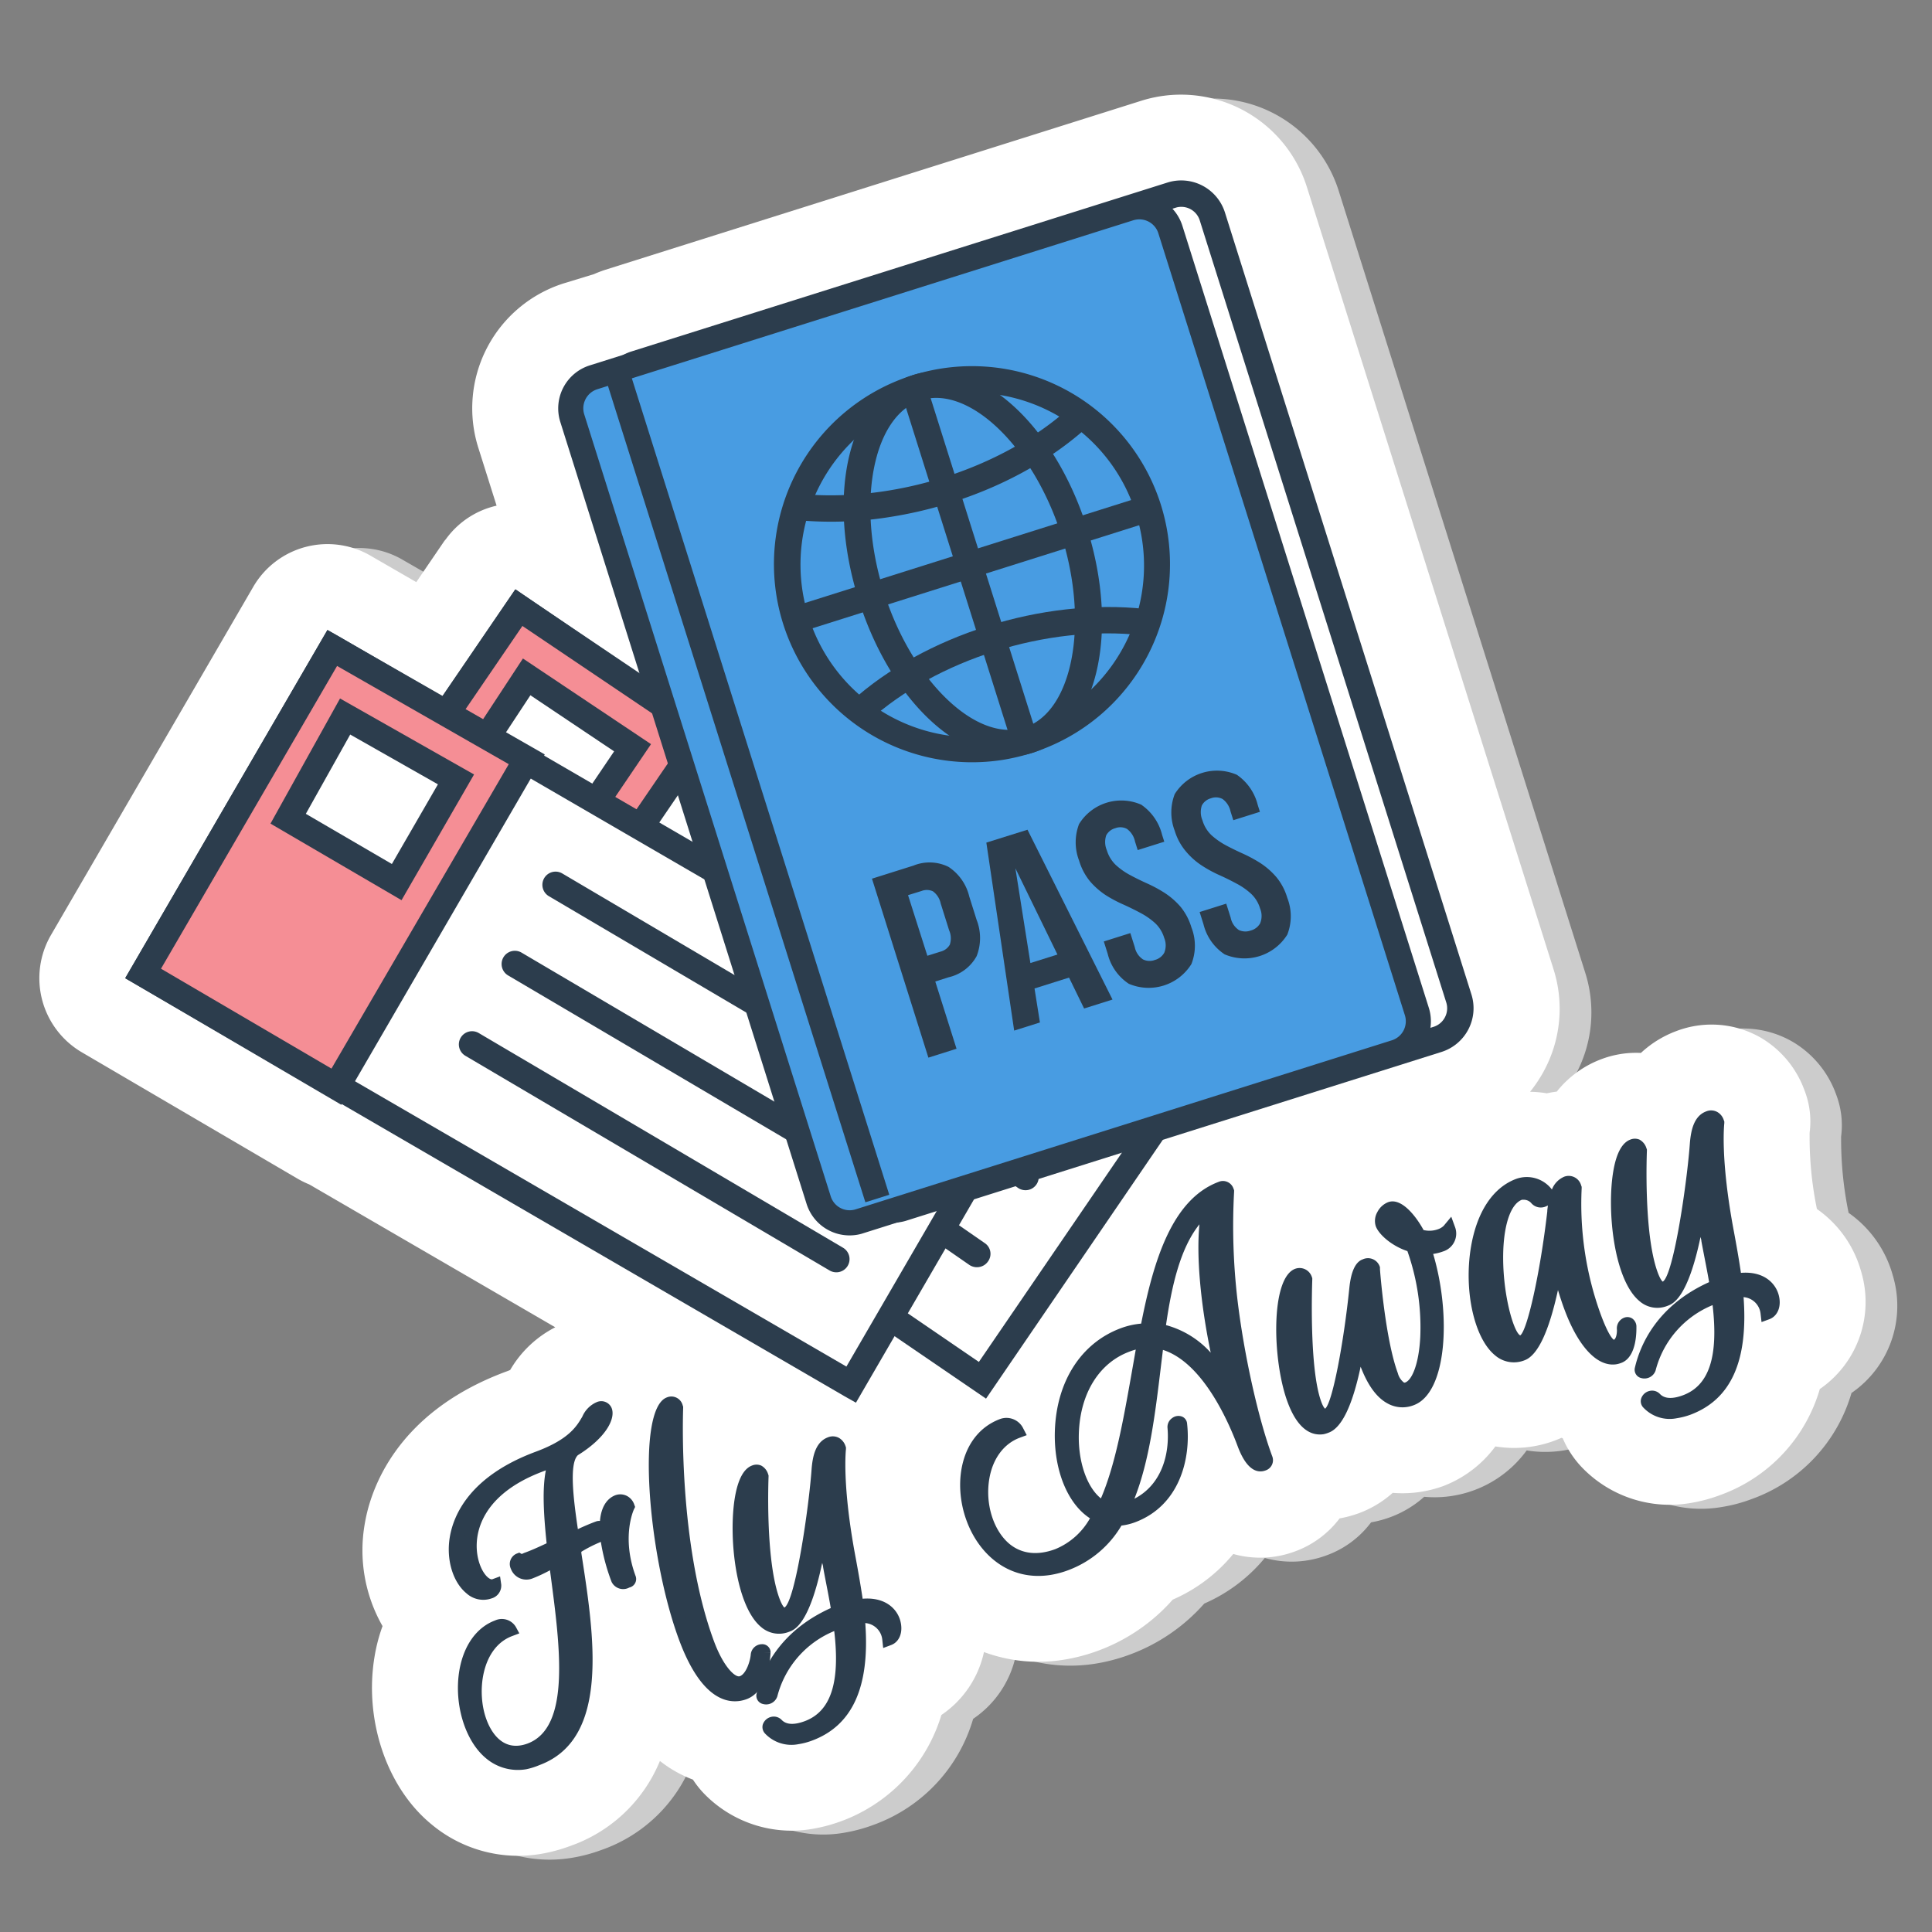 <svg xmlns="http://www.w3.org/2000/svg" viewBox="0 0 300 300"><rect x="0" y="0" width="300" height="300" fill="#808080" stroke="none"/><defs><style>.cls-1{isolation:isolate;}.cls-2{fill:#ccc;mix-blend-mode:multiply;}.cls-3{fill:#fff;}.cls-4{fill:#2c3d4d;}.cls-5{fill:#f58e95;}.cls-6{fill:#489ce2;}</style></defs><g class="cls-1"><g id="Layer_1" data-name="Layer 1"><path class="cls-2" d="M293.92,198.07a17.6,17.6,0,0,0-6.87-9.74,56.42,56.42,0,0,1-1.16-11.88,13.34,13.34,0,0,0-.72-6.35l-.08-.22a15.59,15.59,0,0,0-6.85-8.18,15.35,15.35,0,0,0-13-1,16.58,16.58,0,0,0-5.54,3.42,15.3,15.3,0,0,0-6.24,1,16.09,16.09,0,0,0-6.82,5,13.75,13.75,0,0,0-1.56.27,18.33,18.33,0,0,0-2.59-.25,20.86,20.86,0,0,0,2.27-3.46A20.29,20.29,0,0,0,246.14,151L207.85,29.56a20.48,20.48,0,0,0-25.61-13.33L98.92,42.49c-.67.22-1.26.45-1.78.68l-4.66,1.47A20.35,20.35,0,0,0,79.21,70.12l2.84,9a13.27,13.27,0,0,0-7.85,5.16c-.08.11-.15.22-.23.32L69.61,91,62.5,86.91a13.33,13.33,0,0,0-18.24,4.82L12.85,145.81A13.32,13.32,0,0,0,17.67,164l33.52,19.63a12.61,12.61,0,0,0,1.77.87l38.2,22.18a17.18,17.18,0,0,0-7,6.64l-.65.26c-17.25,6.4-21.06,18.57-21.9,23.5a23.78,23.78,0,0,0,2.74,16,26,26,0,0,0-1.24,4.67c-1.68,9.9,1.84,20.4,8.76,26.13a21,21,0,0,0,16.87,4.61,24.42,24.42,0,0,0,4.6-1.21,23.37,23.37,0,0,0,14-13.24,19.09,19.09,0,0,0,5.12,2.9,15.21,15.21,0,0,0,2,2.39A18.9,18.9,0,0,0,131,284.6a24.58,24.58,0,0,0,4.62-1.23,24.9,24.9,0,0,0,15.49-16.47,15.83,15.83,0,0,0,6.61-9.76,24.63,24.63,0,0,0,12.39,1.19,28,28,0,0,0,5.36-1.42A28.63,28.63,0,0,0,187,249a25.19,25.19,0,0,0,9.4-7.08,15.5,15.5,0,0,0,9.65-.43,15,15,0,0,0,6.85-5.1,17.24,17.24,0,0,0,3-.81,16.38,16.38,0,0,0,5.25-3.16,17.67,17.67,0,0,0,15.91-7.2,18,18,0,0,0,9.2-.91c.37-.13.72-.28,1.07-.44l.2.09a15.11,15.11,0,0,0,3.22,4.77A18.9,18.9,0,0,0,267.4,234a23.56,23.56,0,0,0,4.61-1.23,24.88,24.88,0,0,0,15.49-16.47A16.41,16.41,0,0,0,293.92,198.07Zm-8.06-21.35,0-.2a1.08,1.08,0,0,1,0,.25S285.86,176.76,285.86,176.72Z"/><path class="cls-3" d="M289,197.46a17.55,17.55,0,0,0-6.87-9.73A55.2,55.2,0,0,1,281,175.85a13.25,13.25,0,0,0-.73-6.36l-.08-.21a15.65,15.65,0,0,0-6.85-8.19,15.35,15.35,0,0,0-13-1,16.53,16.53,0,0,0-5.54,3.41,15.23,15.23,0,0,0-6.23,1,16,16,0,0,0-6.83,5c-.52.07-1,.15-1.56.27a17,17,0,0,0-2.59-.24,21.28,21.28,0,0,0,2.27-3.46,20.29,20.29,0,0,0,1.37-15.57L202.92,29A20.5,20.5,0,0,0,177.3,15.62L94,41.89c-.67.22-1.26.45-1.78.68L87.54,44A20.35,20.35,0,0,0,74.27,69.52l2.84,9a13.32,13.32,0,0,0-7.85,5.17L69,84l-4.36,6.39L57.56,86.3a13.33,13.33,0,0,0-18.24,4.83L7.91,145.2a13.34,13.34,0,0,0,4.83,18.22l33.51,19.63a14.65,14.65,0,0,0,1.78.87L86.22,206.1a17.13,17.13,0,0,0-7,6.63c-.18.08-.4.17-.66.26-17.25,6.41-21.06,18.58-21.9,23.51a23.74,23.74,0,0,0,2.74,16,26.36,26.36,0,0,0-1.23,4.68C56.51,267,60,277.54,67,283.28a21,21,0,0,0,16.88,4.61,24.57,24.57,0,0,0,4.59-1.22,23.38,23.38,0,0,0,14-13.23,19.26,19.26,0,0,0,5.13,2.9,14.61,14.61,0,0,0,1.94,2.39A18.94,18.94,0,0,0,126.08,284a25.4,25.4,0,0,0,20.1-17.7,15.85,15.85,0,0,0,6.61-9.77,24.43,24.43,0,0,0,12.39,1.19,27.93,27.93,0,0,0,5.36-1.41,28.63,28.63,0,0,0,11.56-7.92,25.11,25.11,0,0,0,9.4-7.09,15.49,15.49,0,0,0,9.65-.42,15.2,15.2,0,0,0,6.86-5.1,18.32,18.32,0,0,0,3-.81,16.56,16.56,0,0,0,5.25-3.16,18.5,18.5,0,0,0,7.94-1.09,18.06,18.06,0,0,0,8-6.12,18,18,0,0,0,9.2-.9c.37-.14.72-.28,1.07-.44l.2.09a15.09,15.09,0,0,0,3.23,4.77,18.93,18.93,0,0,0,16.58,5.27,24.29,24.29,0,0,0,4.61-1.23,24.88,24.88,0,0,0,15.49-16.47A16.42,16.42,0,0,0,289,197.46Zm-8.06-21.34,0-.21a1.27,1.27,0,0,1,0,.26A.12.12,0,0,0,280.92,176.12Z"/><rect class="cls-3" x="87.36" y="90.78" width="58.44" height="127.13" transform="translate(-76.63 163.53) rotate(-55.66)"/><path class="cls-4" d="M153.11,217.18l-108.35-74L80.05,91.51l108.35,74ZM50.46,142.07,152,211.48l30.66-44.86L81.12,97.21Z"/><polygon class="cls-5" points="76.25 162.34 109.43 113.8 80.58 94.36 47.61 142.61 76.25 162.34"/><path class="cls-4" d="M76.79,165.2l-32-22.06L80,91.52l32.25,21.73ZM50.46,142.08l25.26,17.41,30.85-45.14L81.12,97.2Z"/><line class="cls-3" x1="97.73" y1="157.33" x2="151.71" y2="194.72"/><path class="cls-4" d="M152,196.75a2.11,2.11,0,0,1-1.49-.34L96.57,159a2,2,0,0,1,2.33-3.37l54,37.39a2,2,0,0,1,.52,2.85A2.06,2.06,0,0,1,152,196.75Z"/><line class="cls-3" x1="105.26" y1="145.38" x2="159.24" y2="182.76"/><path class="cls-4" d="M159.56,184.79a2.05,2.05,0,0,1-1.49-.34l-54-37.39a2.05,2.05,0,0,1,2.34-3.37l54,37.39a2.05,2.05,0,0,1-.84,3.71Z"/><line class="cls-3" x1="112.48" y1="133.57" x2="166.45" y2="170.96"/><path class="cls-4" d="M166.77,173a2,2,0,0,1-1.48-.34l-54-37.39a2,2,0,0,1,2.33-3.37l54,37.39a2.05,2.05,0,0,1,.52,2.85A2,2,0,0,1,166.77,173Z"/><polygon class="cls-3" points="81.75 105.11 71.79 120.29 87.9 131.34 98.2 116.11 81.75 105.11"/><path class="cls-4" d="M88.45,134.2,69,120.84l12.2-18.59,19.89,13.3ZM74.6,119.74l12.76,8.75,8-11.82-13-8.71Z"/><rect class="cls-3" x="62.66" y="94.25" width="58.44" height="127.13" transform="translate(-90.73 158) rotate(-59.85)"/><path class="cls-4" d="M132.91,217.81l-1.77-1L19.44,151.9,50.85,97.82l1.77,1,111.71,64.88ZM25,150.41,131.43,212.2l27.29-47L52.33,103.43Z"/><polygon class="cls-5" points="52.25 168.74 81.78 117.9 51.59 100.62 22.24 151.16 52.25 168.74"/><path class="cls-4" d="M53,171.55,19.44,151.89l31.4-54.06,33.75,19.32ZM25,150.42l26.47,15.51L79,118.66,52.34,103.41Z"/><line class="cls-3" x1="73.3" y1="162.17" x2="129.87" y2="195.51"/><path class="cls-4" d="M130.18,197.54a2.07,2.07,0,0,1-1.36-.26L72.26,163.94a2,2,0,1,1,2.08-3.53l56.57,33.34a2.05,2.05,0,0,1-.73,3.79Z"/><line class="cls-3" x1="79.93" y1="149.7" x2="136.5" y2="183.04"/><path class="cls-4" d="M136.82,185.06a2,2,0,0,1-1.36-.26L78.89,151.46A2,2,0,0,1,81,147.93l56.57,33.34a2,2,0,0,1,.72,2.81A2,2,0,0,1,136.82,185.06Z"/><line class="cls-3" x1="86.27" y1="137.39" x2="142.83" y2="170.73"/><path class="cls-4" d="M143.15,172.76a2.07,2.07,0,0,1-1.36-.26L85.23,139.16a2,2,0,1,1,2.08-3.53L143.88,169a2.05,2.05,0,0,1-.73,3.79Z"/><polygon class="cls-3" points="53.54 111.26 44.72 127.13 61.6 136.97 70.76 121.03 53.54 111.26"/><path class="cls-4" d="M62.35,139.78,42,127.89l10.8-19.43,20.81,11.8ZM47.49,126.37l13.36,7.79L68,121.79l-13.62-7.73Z"/><rect class="cls-3" x="112.25" y="40.24" width="97.4" height="137.42" rx="2.46" transform="translate(-25.31 53.43) rotate(-17.5)"/><path class="cls-4" d="M139.56,189.8a7.12,7.12,0,0,1-7.88-4.87L93.4,63.49A7.11,7.11,0,0,1,98,54.59L181.3,28.34A7.12,7.12,0,0,1,190.21,33l38.28,121.44a7.12,7.12,0,0,1-4.64,8.9l-83.26,26.25A6.65,6.65,0,0,1,139.56,189.8ZM183,32.15a2.23,2.23,0,0,0-.43.1L99.27,58.5a3,3,0,0,0-2,3.75L135.6,183.69a3,3,0,0,0,3.75,2l83.27-26.25a3,3,0,0,0,1.75-1.48,3,3,0,0,0,.21-2.28L186.29,34.2A3,3,0,0,0,183,32.15Z"/><rect class="cls-6" x="105.73" y="42.29" width="97.4" height="137.42" rx="2.46" transform="translate(-26.23 51.57) rotate(-17.5)"/><path class="cls-4" d="M133,191.75a7,7,0,0,1-7.75-4.8L87,65.51a7,7,0,0,1,4.57-8.77l83.27-26.25a7,7,0,0,1,8.76,4.57L221.87,156.5a7,7,0,0,1-4.57,8.76L134,191.51A5.93,5.93,0,0,1,133,191.75ZM176.44,34.1a3.63,3.63,0,0,0-.45.1L92.72,60.45a3.11,3.11,0,0,0-2,3.89L129,185.78a3.08,3.08,0,0,0,3.88,2l83.27-26.25a3.1,3.1,0,0,0,2-3.88L179.87,36.23A3.09,3.09,0,0,0,176.44,34.1Z"/><path class="cls-4" d="M155.66,118A30.76,30.76,0,0,1,121.6,96.85a30.75,30.75,0,1,1,38.58,20.08A31.18,31.18,0,0,1,155.66,118Zm-8.83-56.74a26.74,26.74,0,0,0-21.32,34.36,26.65,26.65,0,1,0,50.84-16h0a26.66,26.66,0,0,0-29.52-18.33Z"/><path class="cls-4" d="M158.56,117.3c-9.54,1.51-20.34-8.65-25.23-24.15-5.18-16.45-1.47-31.79,8.46-34.92s21.77,7.3,27,23.75h0c5.18,16.45,1.47,31.79-8.46,34.92A11.7,11.7,0,0,1,158.56,117.3ZM144.12,61.88a8.22,8.22,0,0,0-1.09.26c-7.48,2.36-10.13,16-5.79,29.77s14.34,23.43,21.81,21.07,10.13-16,5.79-29.77h0C160.7,70.1,151.45,60.73,144.12,61.88Z"/><path class="cls-4" d="M138.3,80.26a57.2,57.2,0,0,1-15.09.45l.44-4.08c14.81,1.62,31.91-3.76,42.53-13.4l2.75,3C161,73.46,149.76,78.45,138.3,80.26Z"/><path class="cls-4" d="M134.85,112l-2.76-3c11.44-10.38,29.82-16.18,45.73-14.44l-.45,4.08C162.56,97,145.47,102.4,134.85,112Z"/><rect class="cls-4" x="122.22" y="85.52" width="57.57" height="4.1" transform="translate(-19.35 49.49) rotate(-17.51)"/><rect class="cls-4" x="148.47" y="59.02" width="4.1" height="57.41" transform="translate(-19.41 49.31) rotate(-17.5)"/><path class="cls-4" d="M141.84,134.41a6.64,6.64,0,0,1,5.45.2,7.62,7.62,0,0,1,3.22,4.61l1.14,3.62a7.7,7.7,0,0,1,0,5.63,6.64,6.64,0,0,1-4.35,3.28l-2.07.66,3.3,10.44-4.37,1.38-8.76-27.79ZM141,139l3,9.41,2.07-.65a2.29,2.29,0,0,0,1.41-1.06,3.07,3.07,0,0,0-.1-2.24l-1.31-4.17a3.11,3.11,0,0,0-1.21-1.89,2.25,2.25,0,0,0-1.76-.05Z"/><path class="cls-4" d="M172.75,155.21l-4.41,1.39L166,151.8l-5.36,1.69.84,5.28-4,1.26-4.32-29.19,6.39-2ZM160,149.54l4.2-1.32-6.53-13.39Z"/><path class="cls-4" d="M167.56,133.63a7.9,7.9,0,0,1,0-5.68,7.71,7.71,0,0,1,9.65-3,8,8,0,0,1,3.24,4.68l.34,1.07-4.13,1.3-.42-1.35a3.24,3.24,0,0,0-1.25-1.94,2.18,2.18,0,0,0-1.8-.11,2.23,2.23,0,0,0-1.42,1.12,3.27,3.27,0,0,0,.1,2.31,5.23,5.23,0,0,0,1.43,2.32,10.76,10.76,0,0,0,2.24,1.56c.83.45,1.72.88,2.65,1.3a21.1,21.1,0,0,1,2.72,1.48,11.69,11.69,0,0,1,2.41,2.12A9.17,9.17,0,0,1,185,144a7.77,7.77,0,0,1,0,5.7,7.82,7.82,0,0,1-9.72,3.06,7.78,7.78,0,0,1-3.28-4.66l-.6-1.91,4.12-1.3.69,2.19a3,3,0,0,0,1.28,1.9,2.32,2.32,0,0,0,1.84.08,2.36,2.36,0,0,0,1.45-1.11,3,3,0,0,0,0-2.3,5.17,5.17,0,0,0-1.43-2.32,11,11,0,0,0-2.24-1.56c-.84-.45-1.73-.89-2.66-1.31A20.38,20.38,0,0,1,171.7,139a11.73,11.73,0,0,1-2.42-2.12A9.16,9.16,0,0,1,167.56,133.63Z"/><path class="cls-4" d="M182.41,129a7.93,7.93,0,0,1,0-5.69,7.73,7.73,0,0,1,9.65-3,8,8,0,0,1,3.24,4.68l.34,1.07-4.13,1.3-.43-1.35a3.23,3.23,0,0,0-1.24-1.94,2.2,2.2,0,0,0-1.81-.11,2.23,2.23,0,0,0-1.41,1.12,3.27,3.27,0,0,0,.1,2.31,5.21,5.21,0,0,0,1.42,2.32,11.44,11.44,0,0,0,2.24,1.56c.84.45,1.73.88,2.66,1.3a21.79,21.79,0,0,1,2.72,1.48,11.69,11.69,0,0,1,2.41,2.12,9,9,0,0,1,1.72,3.25,7.8,7.8,0,0,1,0,5.71,7.84,7.84,0,0,1-9.73,3.06,7.82,7.82,0,0,1-3.28-4.66l-.6-1.91,4.13-1.3.69,2.18a3,3,0,0,0,1.28,1.92,2.39,2.39,0,0,0,1.83.07,2.35,2.35,0,0,0,1.46-1.11,3,3,0,0,0,0-2.3,5.09,5.09,0,0,0-1.43-2.32,10.5,10.5,0,0,0-2.24-1.56c-.83-.45-1.72-.89-2.65-1.31a19.47,19.47,0,0,1-2.72-1.48,11.12,11.12,0,0,1-2.41-2.12A9,9,0,0,1,182.41,129Z"/><line class="cls-5" x1="95.12" y1="55.74" x2="136.22" y2="186.12"/><rect class="cls-4" x="113.73" y="52.58" width="3.89" height="136.7" transform="translate(-31.01 40.37) rotate(-17.5)"/><path class="cls-4" d="M89.13,240.51c2,12.67,4.75,28.83-5.71,32.71-11.81,4.38-15.15-17.31-6.2-20.63a1.5,1.5,0,0,1,2,.56c-8.94,3.32-6.12,22,3.06,18.63,8-3,5.52-17.32,4-29.48a27.74,27.74,0,0,1-3.8,1.89c-1.93.72-2.72-1.56-1.87-1.88,0,0,.34.2,1.14-.1,1.22-.45,2.74-1.12,4.29-1.86-.62-5.71-.93-10.74.38-13.69-.73.33-1.49.6-2.33.92-16.34,6.06-10.65,20-7.21,18.69,0,0,.1.71-.84,1.06-5.27,2-11.3-13.86,7.63-20.88,8.47-3.15,7-6.76,9.37-7.66,1.88-.69,1.83,2.91-3.79,6.39-1.91,1.78-1.28,7.23-.27,13.87,1.41-.69,2.79-1.31,4-1.74.57-.21,1,.92-.19,1.36A28.65,28.65,0,0,0,89.13,240.51Zm6.79,4.88c-2.36-6.36-2.41-11.27,0-12.16a1.24,1.24,0,0,1,1.58.81s-2.23,4.52.25,11.21C97.9,245.67,96.18,246.09,95.92,245.39Z"/><path class="cls-4" d="M81.75,274.72a7.67,7.67,0,0,1-6.29-1.7c-3.27-2.71-5-8.45-4.13-13.64.66-3.86,2.68-6.69,5.53-7.75a2.53,2.53,0,0,1,3.24,1l.54,1-1.09.41c-4.82,1.79-5.59,8.78-4,13,.59,1.6,2.38,5.16,6.36,3.7,6.72-2.5,5.06-15,3.61-26l-.12-.91a22.49,22.49,0,0,1-2.62,1.23,2.57,2.57,0,0,1-3.45-1.45,1.75,1.75,0,0,1,.86-2.35l.45-.17.34.2s.13,0,.35-.13c1-.35,2.15-.86,3.55-1.52-.5-4.79-.67-8.54-.12-11.33l-.36.14c-10.6,3.93-11.19,11-9.87,14.54.64,1.72,1.6,2.37,1.93,2.23l1.19-.44.18,1.25a2.07,2.07,0,0,1-1.5,2.17,3.9,3.9,0,0,1-3.91-.8c-2.13-1.76-3.16-5.28-2.57-8.75.56-3.3,3-9.41,13.4-13.25,5.18-1.93,6.33-4,7.17-5.42a4.28,4.28,0,0,1,2.2-2.24,1.75,1.75,0,0,1,2.3.78c.79,1.61-.74,4.69-5.19,7.44-1.39,1.32-.66,7,0,11.48,1.06-.49,2-.89,2.8-1.18a1.4,1.4,0,0,1,.63-.09c.23-2.61,1.41-3.62,2.41-4a2.27,2.27,0,0,1,1.68.07,2.34,2.34,0,0,1,1.22,1.34l.15.42-.19.39s-2,4.26.29,10.4a1.35,1.35,0,0,1-1,1.72,2,2,0,0,1-2.75-.87,31.09,31.09,0,0,1-1.67-6.22l-.25.11a20.69,20.69,0,0,0-2.78,1.43l0,.2c2,12.85,4.49,28.84-6.5,32.92A11,11,0,0,1,81.75,274.72Zm5.28-34,.5,3.82c1.35,10.21,2.86,21.6-2.15,26.44,6.68-5,4.59-18.43,2.87-29.43l-.36-2.37c-.72-4.7-1.24-8.74-.84-11.55-1,3-.56,8-.07,12.59ZM96.88,245ZM72.45,237a11.17,11.17,0,0,0-.6,2.11c-.54,3.19.58,5.78,1.85,6.83l.14.11a7.62,7.62,0,0,1-1.26-2.23A11.23,11.23,0,0,1,72.45,237Zm9.18,6.33a.91.91,0,0,0,.41-.07,15.45,15.45,0,0,0,1.44-.63l-1.46.58Zm14.68-9.07c-.78.3-1.16,1.4-1.16,3a17.89,17.89,0,0,0,.51,3.79A15.21,15.21,0,0,1,96.31,234.23ZM93,220a3.91,3.91,0,0,0-.78,1.1c-.12.21-.25.44-.39.67A5.85,5.85,0,0,0,93,220Z"/><path class="cls-4" d="M118.66,256.56c0,.38-.24,5.28-3,6.31-3.86,1.43-7-2.59-9.23-8.57-5.22-14.08-5.94-35.08-2.51-36.35.57-.21.92,0,1.15.64,0,0-.93,21,4.87,36.65,1.43,3.86,3.55,6.67,5.33,6,1.6-.59,2.3-3.2,2.37-4.3C117.66,256.33,118.61,256.14,118.66,256.56Z"/><path class="cls-4" d="M114.93,264.11c-2.49.39-6.27-.81-9.48-9.46-4.83-13-6.72-35.88-1.9-37.66a1.81,1.81,0,0,1,2.46,1.24l.07.2v.21c0,.2-.86,21,4.8,36.25,1.54,4.13,3.37,5.64,4,5.39,1-.36,1.63-2.42,1.7-3.41a1.76,1.76,0,0,1,1.71-1.56,1.29,1.29,0,0,1,1.36,1.13v.17l-1-.05,1,.06c-.07,1.39-.54,6-3.68,7.21A5.39,5.39,0,0,1,114.93,264.11Zm-10.93-45c-1.85,2.43-1.86,20.69,3.37,34.8,1.09,2.94,3.17,7.37,6,8.08-1.58-.82-3.12-3-4.38-6.42C103.63,241.23,103.9,222.74,104,219.14Z"/><path class="cls-4" d="M125.3,268.23c5.88-2.18,6.08-9.43,5.08-16.45-6.63,2.62-9.44,6.87-10.67,11.35-.16.59-1.36.66-1.21.07,1-4.45,4.28-9.84,11.66-12.9-.38-2.48-.93-5-1.32-7.16-.36-1.69-.66-3.51-.92-5.23l-.43.15c-1,6.38-2.7,13.38-5.28,14.34-8,2.95-9.25-22.33-5.06-23.89.65-.24.95.13,1.18.74,0,0-.58,13,1.76,19.33.51,1.36,1.13,2.31,2,2,2.92-1.09,4.87-21.25,5-22.46.18-2.1.68-3.52,1.85-4,.71-.26,1.15.06,1.4.72,0,0-.73,5.41,1.51,17.22.43,2.31.88,4.82,1.22,7.32,6.15-1.16,6.77,4.39,4.93,5.07A4,4,0,0,0,133.2,251c.76,7.8-.21,15.61-7.5,18.31-3.16,1.17-4.88.42-6.15-.82-.51-.51.55-1.28,1.08-.72C121.41,268.6,122.8,269.16,125.3,268.23Z"/><path class="cls-4" d="M124,270.83a5.64,5.64,0,0,1-5.17-1.61,1.46,1.46,0,0,1-.39-1.41,1.79,1.79,0,0,1,1.3-1.21,1.7,1.7,0,0,1,1.63.46c.71.75,1.91.82,3.57.21,4.07-1.51,5.54-6,4.6-14a15,15,0,0,0-8.84,10.15,1.83,1.83,0,0,1-2.21,1.18,1.32,1.32,0,0,1-1-1.64c.78-3.39,3.32-9.57,11.51-13.26-.21-1.24-.45-2.48-.68-3.67-.18-.93-.36-1.83-.51-2.7,0-.21-.09-.43-.14-.65-2,9.55-4.31,10.4-5.13,10.7a4.23,4.23,0,0,1-4.36-.74c-4-3.32-5.08-14.16-4.06-20.16.48-2.78,1.37-4.43,2.65-4.91a1.83,1.83,0,0,1,1.42,0,2.23,2.23,0,0,1,1.08,1.33l.07.2v.21c0,.12-.54,12.88,1.7,18.92.46,1.22.76,1.39.77,1.39,1.7-1.05,3.81-15.68,4.22-21.58.16-1.89.6-4.13,2.52-4.85a2,2,0,0,1,1.73.09,2.28,2.28,0,0,1,1,1.24l.08.23,0,.26c0,.05-.66,5.44,1.51,16.89.37,2,.76,4.19,1.08,6.35,3.52-.29,5.34,1.58,5.84,3.39s-.14,3.33-1.42,3.8l-1.23.46-.14-1.3a2.88,2.88,0,0,0-2.64-2.57c.73,9.94-2,15.92-8.27,18.25A10.54,10.54,0,0,1,124,270.83Zm7.21-20.49.19,1.29a30.87,30.87,0,0,1,.09,10.2c.9-2.75,1.12-6.3.69-10.73l-.16-1.56c-.33-2.46-.78-4.95-1.21-7.27-2-10.41-1.68-15.9-1.56-17.23h0c-.62.31-1,1.32-1.17,3.16,0,.09-.32,4.19-1,8.93l1.66-.61.19,1.24c.23,1.47.53,3.39.91,5.17.16.89.33,1.78.51,2.7.29,1.46.59,3,.82,4.53l0,.2Zm-11.7,13.06s0,0,0,0S119.51,263.41,119.51,263.4Zm-.79-.54Zm-1.43-33.21a6.51,6.51,0,0,0-1.13,3.15c-1,6.11.31,15.72,3.35,18.24a2.19,2.19,0,0,0,1.77.55l-.31-.11a4.09,4.09,0,0,1-1.84-2.55C117,243.1,117.21,232.05,117.29,229.65Z"/><path class="cls-4" d="M183.26,221.17c.57,5.15-1.09,11.92-7.45,14.28a8.67,8.67,0,0,1-2.33.49,15.32,15.32,0,0,1-7.94,6.91c-14.73,5.47-20.8-17.51-9.87-21.56a1.92,1.92,0,0,1,2.3,1c-9.7,3.6-6.15,23.82,6.23,19.22,2.77-1,4.84-3.24,6.45-6.14-7.84-3.52-8.92-23.47,3.74-28.17a12.16,12.16,0,0,1,3.64-.71c2-10.27,4.74-19.44,11.52-21.95a.71.71,0,0,1,1,.47,98.68,98.68,0,0,0,.5,16.8c1,8.26,3.16,18.48,5.47,24.7a.66.66,0,0,1-.41.9c-1,.38-2.09-.57-3-3.16-1.82-4.89-6.36-14.67-13.43-15.85-1.18,9.12-1.94,19-5.43,26.07a4.45,4.45,0,0,0,1.18-.28c5.74-2.13,7.24-8,6.85-12.56C182.19,221,183.21,220.6,183.26,221.17Zm-5.63-12.85a9.56,9.56,0,0,0-2.66.61c-11.11,4.12-10.29,22.08-3.6,25.23C174.61,227.44,175.86,217.54,177.63,208.32Zm2.27-1.7c4.24.62,7.61,3.92,10.11,7.6-2.85-11.26-3.6-22-2.23-26.92C182.86,190.79,181.06,198.21,179.9,206.62Z"/><path class="cls-4" d="M163.1,244.56c-6.44,1-11.09-3.21-13-8.4-2.23-6-.88-13.57,5.23-15.83a2.9,2.9,0,0,1,3.58,1.52l.52,1-1.08.4c-2.47.92-4.2,3.24-4.73,6.38-.66,3.88.62,8,3.12,10.1,1.89,1.56,4.35,1.85,7.12.82a10.91,10.91,0,0,0,5.39-4.79c-3.49-2.25-5.65-7.53-5.45-13.6.26-7.68,4.09-13.64,10.25-15.92a12,12,0,0,1,3.15-.71c1.95-9.91,4.82-19.28,12-22a1.73,1.73,0,0,1,2.35,1.08l.08.2,0,.23a98.74,98.74,0,0,0,.5,16.59c1,8.55,3.24,18.61,5.41,24.47a1.67,1.67,0,0,1-1,2.22c-1.19.45-2.91.14-4.36-3.76s-5.46-13-11.6-14.95c-.11.93-.23,1.86-.34,2.79-.86,7.11-1.75,14.43-4.09,20.32,4.28-2.2,5.49-7,5.14-11a1.68,1.68,0,0,1,.72-1.52,1.59,1.59,0,0,1,1.57-.22,1.28,1.28,0,0,1,.75,1.07c.61,5.47-1.16,12.76-8.11,15.34a9.17,9.17,0,0,1-2.08.5,16.12,16.12,0,0,1-8.19,6.9A14.43,14.43,0,0,1,163.1,244.56Zm8.67-9.08-.22.41a16.57,16.57,0,0,1-3.65,4.63,15.29,15.29,0,0,0,4.7-5.1l.71-1.39c2.92-5.87,3.9-14,4.85-21.8.13-1.1.26-2.2.4-3.29q-.48,2.55-.93,5.12c-1.32,7.39-2.68,15-5.34,20.54l-.44.92Zm4.59-25.92c-.33.09-.68.2-1,.33-4.65,1.73-7.58,6.4-7.83,12.5-.19,4.44,1.21,8.52,3.42,10.28,2.23-5.18,3.48-12.18,4.69-19Q176,211.63,176.36,209.56Zm-20.79,12.87c-4.06,1.83-5.17,6.94-4,11.52a14.46,14.46,0,0,1,0-4.64A10.43,10.43,0,0,1,155.57,222.43Zm36.08-4a49.62,49.62,0,0,1,2.4,5.45,6.23,6.23,0,0,0,1.33,2.38A126.49,126.49,0,0,1,190.06,202a101.88,101.88,0,0,1-.54-16.27l-.25.11-.5,1.79c-1.37,4.92-.45,15.78,2.23,26.39l1.43,5.66Zm-8.37,3.07v0Zm-2.23-15.74a14.4,14.4,0,0,1,6.95,4.28c-1.6-7.69-2.24-15-1.75-19.93C183.25,193.84,181.93,199.73,181.05,205.8Z"/><path class="cls-4" d="M219.49,193.75l-.1-.28c-2.51-.68-4.39-2.45-4.74-3.39a2.21,2.21,0,0,1,1.3-2.41c1.22-.45,3.24,1.8,4.46,4.24a5.13,5.13,0,0,0,3.26,0,3,3,0,0,0,1.38-.89,1.88,1.88,0,0,1-1.25,2.39,7,7,0,0,1-2.58.42c3.07,9,2.66,21.73-2,23.46-4.19,1.55-7-3.79-8.13-9.51-.92,5.9-2.58,12.84-5.07,13.77-7.16,2.65-8.68-22-4.54-23.5a.92.92,0,0,1,1.26.66s-.58,13.88,1.46,19.38c.49,1.32,1.09,1.91,1.74,1.66,2.74-1,4.61-19.65,4.61-19.65.2-1.89.66-3.25,1.42-3.52a.9.9,0,0,1,1.35.62s.78,10.9,2.84,16.46c.58,1.55,1.43,2.41,2.47,2C222.06,214.38,222.88,202.88,219.49,193.75Z"/><path class="cls-4" d="M205.54,222.7c-1.61.25-3.91-.38-5.61-5-2.37-6.38-2.68-19.24,1.18-20.68a2,2,0,0,1,2.59,1.26l.07.2v.2c0,.14-.55,13.74,1.4,19,.33.9.59,1.06.59,1.06,1.13-.83,2.92-10.39,3.77-18.8.27-2.53.95-4,2.08-4.39a1.93,1.93,0,0,1,2.67,1.23l0,.14v.14c0,.11.8,10.83,2.78,16.18a2.64,2.64,0,0,0,.93,1.43.27.27,0,0,0,.22,0c1-.36,2.11-2.74,2.33-7.1a35.55,35.55,0,0,0-2-13.3c-2.47-.82-4.44-2.59-4.91-3.86a2.74,2.74,0,0,1,.24-2.19,3.21,3.21,0,0,1,1.66-1.54c2.07-.78,4.36,2.18,5.52,4.32a3.91,3.91,0,0,0,2.2-.11,2.39,2.39,0,0,0,.93-.55l1.17-1.41.62,1.7a2.9,2.9,0,0,1-1.88,3.69,7.48,7.48,0,0,1-1.55.39c2.81,9.42,2.17,21.55-3,23.48a4.77,4.77,0,0,1-4.11-.28c-2-1.09-3.29-3.44-4.15-5.69-1.28,6.05-2.94,9.48-4.94,10.23A4.78,4.78,0,0,1,205.54,222.7Zm-3.85-23.62c-1.68.9-2.27,11.4.16,17.94.64,1.74,1.68,3.65,3.15,3.66a2.21,2.21,0,0,1-.71-.46,4.86,4.86,0,0,1-1.06-1.8C201.33,213.28,201.61,201.54,201.69,199.08Zm9.53,4.2.86,4.26c.89,4.36,2.52,7.58,4.37,8.61l.25.13a5,5,0,0,1-1.51-2.3c-1.91-5.14-2.73-14.5-2.88-16.41-.22.22-.57.86-.76,2.61C211.46,201.14,211.35,202.18,211.22,203.28Zm5.06-14.64a1.33,1.33,0,0,0-.67,1.09,6.85,6.85,0,0,0,3.92,2.71l0-.07C218.25,189.89,216.72,188.6,216.28,188.64Z"/><path class="cls-4" d="M250.93,209c1.32-.48,1.15-2.67,1.15-2.67a.76.76,0,0,1,.47-.76c.47-.18.52.39.52.39s.19,4-1.69,4.7c-2.77,1-5.63-2.63-7.52-7.71a44.57,44.57,0,0,1-1.8-6.45l-.48.17c-1.05,6-2.84,12.68-5.2,13.55-8.19,3-10.93-22.4-.57-26.24a3.91,3.91,0,0,1,4.39,1.31s.16.86-.5,1.1-1.13-.17-1.13-.17a2.47,2.47,0,0,0-2.62-.85c-6.31,2.35-3,24.21.28,23,2.54-.94,4.63-16.66,5-20.07.2-2.33.76-4.14,2-4.62.57-.21,1.06.1,1.3.76a50.89,50.89,0,0,0,3,20.14C249,208.34,250,209.37,250.93,209Z"/><path class="cls-4" d="M251,211.84c-2.92.46-5.9-2.64-8.08-8.52-.35-.93-.68-1.95-1-3-1.42,6.49-3.15,10.15-5.18,10.9a4.47,4.47,0,0,1-4.63-.8c-3.22-2.67-4.84-10.06-3.69-16.84.93-5.45,3.42-9.18,7-10.52a4.89,4.89,0,0,1,5.56,1.65,3.52,3.52,0,0,1,1.93-2,2,2,0,0,1,2.61,1.36l.08.22,0,.23a50.23,50.23,0,0,0,3,19.69c1.2,3.22,1.86,3.75,2,3.83.38-.17.51-1.12.47-1.62a1.77,1.77,0,0,1,1.13-1.81,1.39,1.39,0,0,1,1.23.11,1.56,1.56,0,0,1,.67,1.16c0,.53.16,4.82-2.35,5.75A4.05,4.05,0,0,1,251,211.84Zm-8.16-16.71.24,1.18a43.66,43.66,0,0,0,1.76,6.3c1.15,3.09,2.55,5.36,3.9,6.47a.76.76,0,0,1-.08-.11,15.12,15.12,0,0,1-2-4,51.77,51.77,0,0,1-3.11-20.3l0,0c-.28.18-1,.87-1.25,3.78-.22,1.87-.56,4.53-1,7.33Zm-10.6-6.56a17,17,0,0,0-1.78,5.33c-1,5.92.36,12.75,3,14.92a2.4,2.4,0,0,0,2.14.6c-.8-.18-1.71-1-2.53-3.2C231.53,202.19,230.5,193.76,232.22,188.57Zm4.28-2.27-.2,0c-1.64.62-2.72,3.53-2.89,7.81-.24,6.48,1.59,12.77,2.63,13.25,1.07-.73,3.08-9.54,4.2-19.23,0-.3.06-.62.1-.94l-.29.13a1.94,1.94,0,0,1-2.32-.53h0A1.56,1.56,0,0,0,236.5,186.3Z"/><path class="cls-4" d="M261.68,217.62c5.88-2.18,6.09-9.43,5.09-16.45-6.63,2.62-9.45,6.87-10.68,11.35-.16.59-1.36.66-1.21.07,1-4.45,4.28-9.83,11.66-12.89-.38-2.49-.93-5-1.32-7.17-.36-1.69-.66-3.51-.92-5.23l-.42.16c-1,6.37-2.7,13.37-5.29,14.33-8,3-9.25-22.33-5.06-23.89.66-.24,1,.13,1.18.74,0,0-.58,13,1.76,19.33.51,1.36,1.13,2.31,2,2,2.92-1.08,4.86-21.25,4.94-22.46.19-2.1.68-3.52,1.86-4,.71-.27,1.15.05,1.39.71,0,0-.73,5.41,1.52,17.22.42,2.31.87,4.82,1.21,7.32,6.16-1.16,6.78,4.39,4.94,5.08a4.06,4.06,0,0,0-4.77-3.48c.75,7.81-.21,15.61-7.51,18.31-3.15,1.18-4.88.42-6.14-.82-.51-.51.54-1.28,1.07-.72C257.8,218,259.18,218.55,261.68,217.62Z"/><path class="cls-4" d="M260.38,220.22a5.61,5.61,0,0,1-5.16-1.61,1.42,1.42,0,0,1-.39-1.41,1.78,1.78,0,0,1,1.29-1.21,1.68,1.68,0,0,1,1.63.46c.71.75,1.92.82,3.57.21,4.07-1.51,5.54-6,4.61-14a15,15,0,0,0-8.85,10.15,1.83,1.83,0,0,1-2.21,1.18,1.33,1.33,0,0,1-1-1.64c.79-3.39,3.33-9.57,11.52-13.26-.21-1.23-.45-2.46-.68-3.64-.18-.94-.36-1.85-.52-2.73,0-.21-.09-.43-.13-.65-2,9.55-4.31,10.4-5.13,10.7a4.2,4.2,0,0,1-4.36-.74c-4-3.32-5.08-14.15-4.06-20.16.47-2.78,1.36-4.43,2.64-4.91a1.85,1.85,0,0,1,1.43,0,2.26,2.26,0,0,1,1.08,1.34l.07.19v.21c0,.13-.55,12.88,1.69,18.92.46,1.22.76,1.39.78,1.39,1.7-1.05,3.8-15.68,4.21-21.58.17-1.89.6-4.13,2.52-4.85a2,2,0,0,1,1.73.09,2.19,2.19,0,0,1,1,1.24l.09.23,0,.26c0,.05-.67,5.44,1.5,16.89.36,1.94.76,4.14,1.08,6.36,3.52-.29,5.34,1.57,5.85,3.38s-.15,3.33-1.42,3.81l-1.23.45-.15-1.3a2.88,2.88,0,0,0-2.64-2.57c.74,10-2,15.92-8.26,18.26A11.32,11.32,0,0,1,260.38,220.22Zm7.22-20.48.18,1.28a30.93,30.93,0,0,1,.09,10.21,26.83,26.83,0,0,0,.7-10.74l-.16-1.56c-.34-2.51-.8-5.07-1.21-7.27-2-10.41-1.68-15.9-1.56-17.23h0c-.61.31-1,1.32-1.16,3.16,0,.09-.33,4.19-1,8.94l1.65-.62.19,1.24c.23,1.48.54,3.4.92,5.17.16.9.33,1.8.51,2.72.29,1.46.58,3,.82,4.51l0,.2Zm-11.71,13v0Zm-.79-.53Zm-1.43-33.21a6.55,6.55,0,0,0-1.12,3.15c-1,6.1.3,15.71,3.35,18.23a2.14,2.14,0,0,0,1.71.55c-.83-.24-1.53-1.13-2.1-2.66C253.35,192.49,253.59,181.44,253.67,179.05Z"/></g></g></svg>